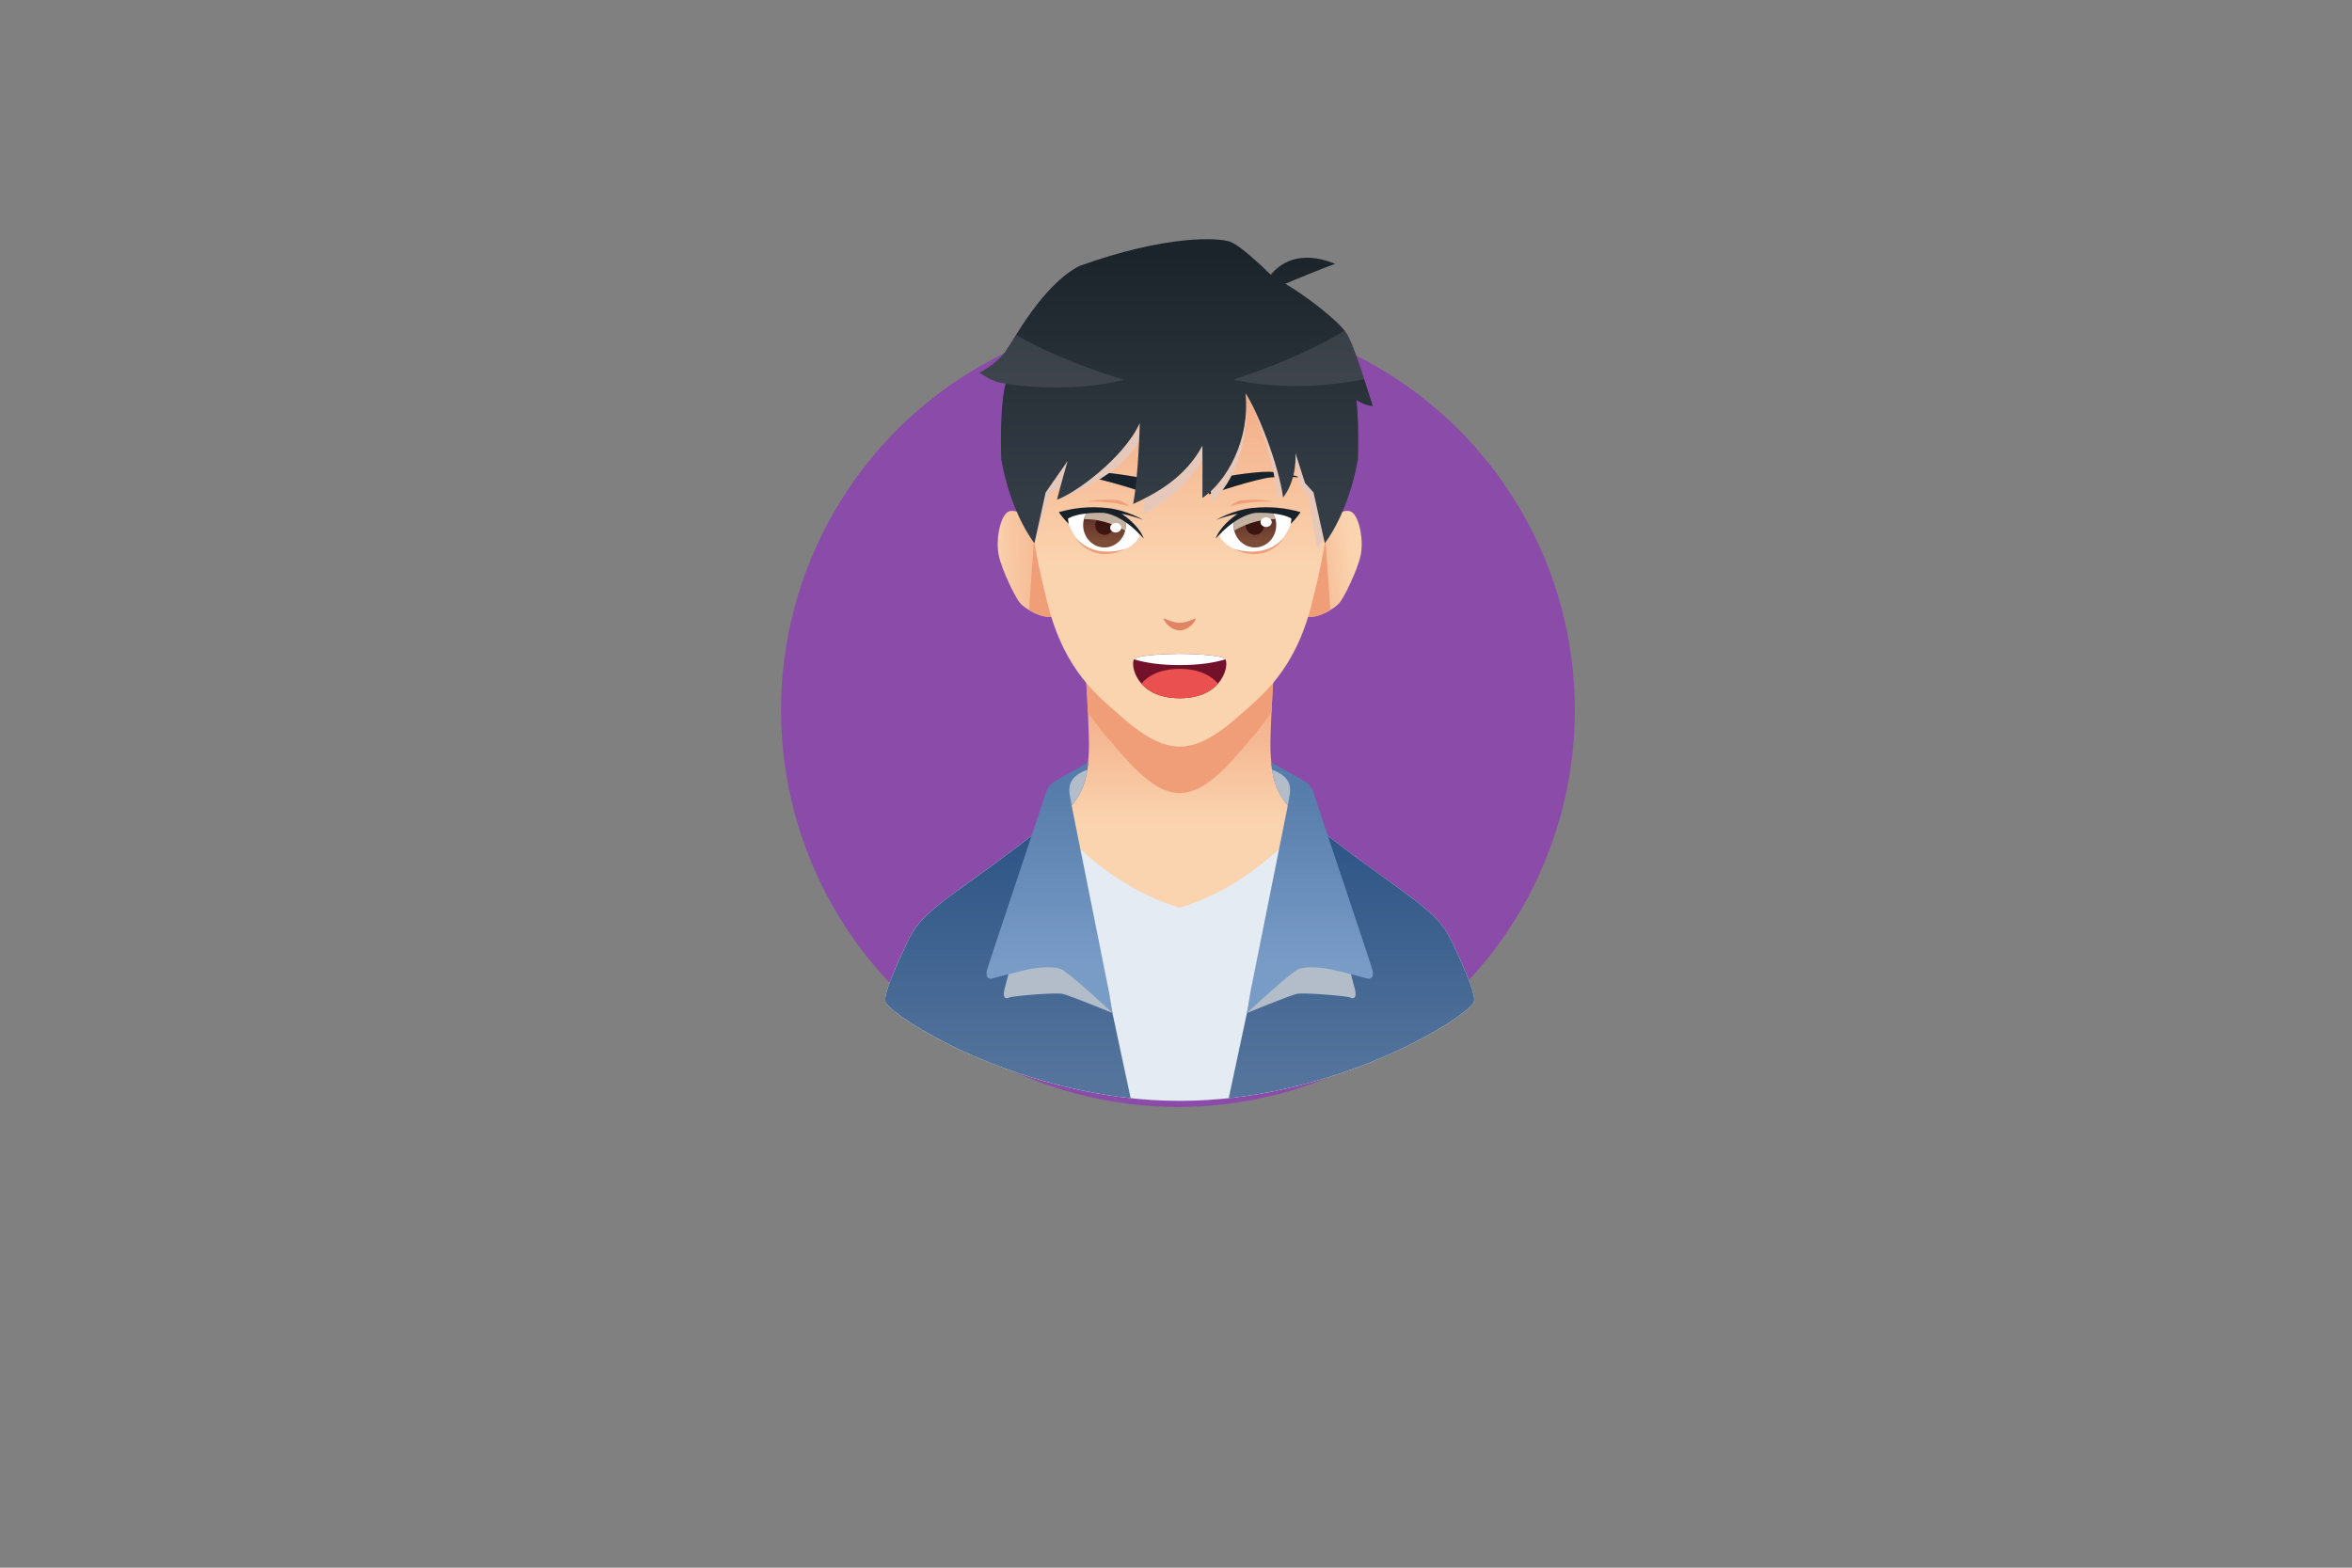 <?xml version="1.0" encoding="utf-8"?>
<!-- Generator: Adobe Illustrator 23.0.3, SVG Export Plug-In . SVG Version: 6.00 Build 0)  -->
<svg version="1.1" xmlns="http://www.w3.org/2000/svg" xmlns:xlink="http://www.w3.org/1999/xlink" x="0px" y="0px"
	 viewBox="0 0 750 500" style="enable-background:new 0 0 750 500;" xml:space="preserve">
<rect x="0" y="0" width="750" height="500" fill="#808080" stroke="none"/>
<style type="text/css">
	.st0{fill:#8A4CA8;}
	.st1{fill:url(#SVGID_1_);}
	.st2{fill:#F09E78;}
	.st3{fill:url(#SVGID_2_);}
	.st4{fill:url(#SVGID_3_);}
	.st5{fill:url(#SVGID_4_);}
	.st6{fill:#FFFFFF;}
	.st7{fill:url(#SVGID_5_);}
	.st8{fill:#3B1510;}
	.st9{fill:#C4B2A0;}
	.st10{fill:#17222B;}
	.st11{fill:url(#SVGID_6_);}
	.st12{fill:#E08464;}
	.st13{fill:#E6C8BA;}
	.st14{fill:url(#SVGID_7_);}
	.st15{fill:#E5EBF2;}
	.st16{fill:url(#SVGID_8_);}
	.st17{fill:#B3BDC9;}
	.st18{fill:url(#SVGID_9_);}
	.st19{fill:url(#SVGID_10_);}
	.st20{fill:url(#SVGID_11_);}
	.st21{fill:#73102A;}
	.st22{fill:#EB5050;}
	.st23{opacity:0.1;}
</style>
<g id="BACKGROUND">
</g>
<g id="OBJECTS">
	<circle class="st0" cx="375.62" cy="226.49" r="126.57"/>
	<g>
		<g>
			<linearGradient id="SVGID_1_" gradientUnits="userSpaceOnUse" x1="431.283" y1="178.85" x2="405.67" y2="182.27">
				<stop  offset="0" style="stop-color:#FAD4AF"/>
				<stop  offset="1" style="stop-color:#F09E78"/>
			</linearGradient>
			<path class="st1" d="M420.84,170.14c1.49-4.36,7.57-8.42,10.12-6.87c2.55,1.55,3.96,9.16,2.9,13.96
				c-1.06,4.8-5.31,13.44-6.8,15.14c-1.49,1.7-7.01,5.17-10.41,4.21L420.84,170.14z"/>
			<path class="st2" d="M422.33,167.47c-0.65,0.84-1.17,1.75-1.49,2.67l-4.18,26.44c2.19,0.62,5.26-0.61,7.57-2.01L422.33,167.47z"
				/>
			<linearGradient id="SVGID_2_" gradientUnits="userSpaceOnUse" x1="315.903" y1="180.161" x2="346.87" y2="179.378">
				<stop  offset="0" style="stop-color:#FAD4AF"/>
				<stop  offset="1" style="stop-color:#F09E78"/>
			</linearGradient>
			<path class="st3" d="M331.52,170.14c-1.49-4.36-7.58-8.42-10.12-6.87c-2.55,1.55-3.96,9.16-2.9,13.96
				c1.06,4.8,5.31,13.44,6.8,15.14c1.49,1.7,7.01,5.17,10.41,4.21L331.52,170.14z"/>
			<path class="st2" d="M330.04,167.47c0.65,0.84,1.17,1.75,1.49,2.67l4.18,26.44c-2.19,0.62-5.27-0.61-7.57-2.01L330.04,167.47z"/>
		</g>
		<linearGradient id="SVGID_3_" gradientUnits="userSpaceOnUse" x1="376.182" y1="262.889" x2="376.182" y2="208.682">
			<stop  offset="0" style="stop-color:#FAD4AF"/>
			<stop  offset="1" style="stop-color:#F09E78"/>
		</linearGradient>
		<path class="st4" d="M343.86,182.84c0,0,2.55,31.02,3.12,45.94c0.57,14.92,1.7,24.82-15.15,37.82
			c-16.85,13-26.2,19.06-31.44,23.34c-5.24,4.28-7.36,6.79-9.49,11.23c-2.12,4.43-7.63,16.78-6.94,17.73
			c3.97,5.47,43.83,30.43,92.22,30.43c48.39,0,88.26-24.97,92.22-30.43c0.69-0.95-4.82-13.3-6.94-17.73s-4.25-6.94-9.49-11.23
			c-5.24-4.29-14.59-10.34-31.44-23.34c-16.85-13-15.72-22.9-15.15-37.82c0.57-14.92,3.12-45.94,3.12-45.94H343.86z"/>
		<path class="st2" d="M394.36,240.9c3.4-3.94,7.32-8.1,11.1-13.84c0.68-15.46,3.04-44.21,3.04-44.21h-64.64
			c0,0,2.36,28.75,3.04,44.2c3.79,5.75,7.7,9.91,11.11,13.85c7.89,9.13,13.4,12.05,18.17,12.05
			C380.95,252.94,386.46,250.03,394.36,240.9z"/>
		<linearGradient id="SVGID_4_" gradientUnits="userSpaceOnUse" x1="376.182" y1="179.645" x2="376.182" y2="106.398">
			<stop  offset="0" style="stop-color:#FAD4AF"/>
			<stop  offset="1" style="stop-color:#F09E78"/>
		</linearGradient>
		<path class="st5" d="M376.18,86.97c-42.97,0-49.6,30.44-49.6,47.87c0,17.43,1.49,33.98,7.45,57.61
			c5.48,21.73,16.08,29.54,23.98,36.49c7.89,6.94,13.4,9.16,18.17,9.16c4.77,0,10.28-2.22,18.17-9.16
			c7.89-6.94,18.5-14.76,23.98-36.49c5.96-23.64,7.45-40.18,7.45-57.61C425.78,117.4,419.15,86.97,376.18,86.97z"/>
		<g>
			<g>
				<path class="st6" d="M399.71,162.75c-4,0.89-8.5,4.25-10.8,8.27c1.63,2.88,5.49,5.8,12.64,5.28
					c7.15-0.52,10.54-9.59,10.76-11.56C410.5,163.64,405.46,162.35,399.71,162.75z"/>
				<linearGradient id="SVGID_5_" gradientUnits="userSpaceOnUse" x1="400.163" y1="172.466" x2="400.163" y2="162.14">
					<stop  offset="0" style="stop-color:#7D4C36"/>
					<stop  offset="1" style="stop-color:#542624"/>
				</linearGradient>
				<path class="st7" d="M399.71,162.75c-2.04,0.45-4.2,1.55-6.15,3.05c-0.23,1.01-0.28,2.09-0.05,3.17c0.8,3.86,4.43,6.31,8.1,5.48
					c3.67-0.83,6-4.63,5.2-8.49c-0.25-1.19-0.79-2.23-1.5-3.1C403.59,162.68,401.7,162.61,399.71,162.75z"/>
				<path class="st8" d="M403.05,166.82c0.35,1.67-0.66,3.33-2.26,3.69c-1.6,0.36-3.17-0.7-3.52-2.38
					c-0.35-1.68,0.66-3.33,2.26-3.69C401.12,164.08,402.7,165.14,403.05,166.82z"/>
				<path class="st9" d="M399.71,162.75c-2.04,0.45-4.2,1.55-6.15,3.05c-0.23,1.01-0.28,2.09-0.05,3.17
					c0.02,0.09,0.06,0.17,0.08,0.26c2.22-1.33,7.14-3.75,13.11-3.66c-0.28-1.03-0.76-1.93-1.39-2.7
					C403.59,162.68,401.7,162.61,399.71,162.75z"/>
				<path class="st10" d="M387.67,171.78c0,0,5.95-7.26,12.71-8.22c8.81-0.22,11.43,1.85,11.43,1.85c0,0.44-0.21,1.7-0.21,1.7
					s2.23-2.28,3.12-3.78c-4.88-1.35-9.45-1.91-15.43-1.31c-5.98,0.59-11.44,3.77-11.44,3.77s3.69-1.42,6.85-1.92
					C392.65,165.13,388.76,168.46,387.67,171.78z"/>
				<path class="st2" d="M393.01,174.86c1.41,0.61,10.7,3.31,16.16-3.29C407.89,174.28,401.96,179.58,393.01,174.86z"/>
				<path class="st6" d="M405.53,166.54c0,0.84-0.8,1.53-1.79,1.53c-0.99,0-1.79-0.69-1.79-1.53c0-0.85,0.8-1.53,1.79-1.53
					C404.73,165.01,405.53,165.7,405.53,166.54z"/>
				<path class="st2" d="M392.25,161.53c0,0,5.57-1.99,13.54-1.44c-4.14-1.22-9.77-0.52-10.27-0.48
					C395.03,159.65,393.23,160.54,392.25,161.53z"/>
				<path class="st10" d="M385.54,157.66c0,0,15.26-5.03,19.72-5.39c4.46-0.37,9.45,0,9.45,0s-4.89-1.7-9.95-1.81
					c-5.06-0.11-16.46,1.88-17.35,2.14C386.54,152.86,385.4,155.14,385.54,157.66z"/>
			</g>
			<g>
				<path class="st6" d="M352.66,162.75c4,0.89,8.5,4.25,10.8,8.27c-1.63,2.88-5.49,5.8-12.64,5.28
					c-7.15-0.52-10.54-9.59-10.76-11.56C341.86,163.64,346.9,162.35,352.66,162.75z"/>
				<linearGradient id="SVGID_6_" gradientUnits="userSpaceOnUse" x1="352.2" y1="172.466" x2="352.2" y2="162.14">
					<stop  offset="0" style="stop-color:#7D4C36"/>
					<stop  offset="1" style="stop-color:#542624"/>
				</linearGradient>
				<path class="st11" d="M352.66,162.75c2.04,0.45,4.2,1.55,6.14,3.05c0.23,1.01,0.28,2.09,0.05,3.17c-0.8,3.86-4.43,6.31-8.1,5.48
					c-3.67-0.83-6-4.63-5.2-8.49c0.25-1.19,0.79-2.23,1.5-3.1C348.77,162.68,350.66,162.61,352.66,162.75z"/>
				<path class="st8" d="M349.32,166.82c-0.35,1.67,0.66,3.33,2.26,3.69c1.6,0.36,3.17-0.7,3.52-2.38c0.35-1.68-0.66-3.33-2.26-3.69
					C351.24,164.08,349.67,165.14,349.32,166.82z"/>
				<path class="st9" d="M352.66,162.75c2.04,0.45,4.2,1.55,6.14,3.05c0.23,1.01,0.28,2.09,0.05,3.17
					c-0.02,0.09-0.06,0.17-0.08,0.26c-2.22-1.33-7.14-3.75-13.11-3.66c0.28-1.03,0.76-1.93,1.39-2.7
					C348.77,162.68,350.66,162.61,352.66,162.75z"/>
				<path class="st10" d="M364.7,171.78c0,0-5.95-7.26-12.71-8.22c-8.81-0.22-11.43,1.85-11.43,1.85c0,0.44,0.21,1.7,0.21,1.7
					s-2.23-2.28-3.12-3.78c4.88-1.35,9.45-1.91,15.44-1.31c5.98,0.59,11.43,3.77,11.43,3.77s-3.69-1.42-6.85-1.92
					C359.71,165.13,363.61,168.46,364.7,171.78z"/>
				<path class="st2" d="M359.36,174.86c-1.41,0.61-10.7,3.31-16.17-3.29C344.47,174.28,350.4,179.58,359.36,174.86z"/>
				<path class="st6" d="M354,168.31c0,0.84,0.8,1.53,1.79,1.53c0.99,0,1.79-0.69,1.79-1.53c0-0.85-0.8-1.53-1.79-1.53
					C354.8,166.78,354,167.46,354,168.31z"/>
				<path class="st2" d="M360.11,161.53c0,0-5.57-1.99-13.54-1.44c4.14-1.22,9.77-0.52,10.27-0.48
					C357.33,159.65,359.14,160.54,360.11,161.53z"/>
				<path class="st10" d="M366.82,157.66c0,0-15.26-5.03-19.72-5.39c-4.46-0.37-9.45,0-9.45,0s4.89-1.7,9.95-1.81
					c5.06-0.11,16.46,1.88,17.35,2.14C365.83,152.86,366.96,155.14,366.82,157.66z"/>
			</g>
		</g>
		<path class="st12" d="M376.18,201.05c2.74,0,4.94-2.59,5.13-3.88c-0.85,0.38-3.31,1.48-5.13,1.48c-1.82,0-4.28-1.1-5.13-1.48
			C371.24,198.46,373.44,201.05,376.18,201.05z"/>
		<path class="st13" d="M376.18,86.97c-42.97,0-49.6,30.44-49.6,47.87c0,12.31,0.75,24.18,3.28,38.42l4.79-15.59l6.58-4.48
			c-1.37,1.07-3.4,3.11-4.17,6.21c5.38-1.82,23.01-9.28,27.35-21.26c0,0,1.07,16.22,0.13,25.87c6.92-3.98,15.84-9.95,20.39-20.62
			c0,0,0.99,10.59,1.44,16.63c7.16-5.94,12.28-19.41,10.82-34.55c3.78,5.69,9.36,23.08,10.26,33.85c4.93-5.65,4.65-13.95,4.65-13.95
			l2.56,9.7l2.56,3.16l2.76,16.36c0,0,1.21-1.28,2.91-3.69c2.21-13.2,2.87-24.44,2.87-36.06C425.78,117.4,419.15,86.97,376.18,86.97
			z"/>
		<linearGradient id="SVGID_7_" gradientUnits="userSpaceOnUse" x1="375.051" y1="80.59" x2="375.051" y2="160.42">
			<stop  offset="0" style="stop-color:#1C242B"/>
			<stop  offset="1" style="stop-color:#343D45"/>
		</linearGradient>
		<path class="st14" d="M437.75,129.51c-0.92-2.66-5.73-19.13-8.36-23.2c-2.62-4.06-13.17-12.11-19.54-15.81
			c0,0,11.83-4.95,15.93-6.35c-11.68-4.73-17.81,0.15-20.57,3.47c0,0-9.24-9.2-12.96-10.53c-3.72-1.33-20.39-2.22-48.11,7.76
			c-11.89,6.21-20.88,23.67-23.72,27.52c-2.83,3.84-8.07,6.5-8.07,6.5s4.53,3.4,8.35,3.4c0,0-1.98,5.61-1.42,24.23
			c3.11,17.58,10.57,26.75,10.57,26.75l3.59-16.19l7.01-10.05c0,0-2.19,7.53-3.4,12.36c5.38-1.82,21.03-12.88,26.39-24.4
			c0,0-0.34,16.25-2.11,25.78c7.24-3.31,16.64-8.42,22.09-18.61c0,0,0.07,10.64,0,16.69c7.65-5.24,15.22-18.25,13.76-33.39
			c3.78,5.69,10.52,22.53,11.97,33.24c4.63-5.91,3.94-14.18,3.94-14.18l3.05,9.55l2.72,3.01l3.59,16.19c0,0,7.45-9.17,10.57-26.75
			c0.28-9.12-0.06-15.11-0.47-18.86C434.05,128.53,435.98,129.44,437.75,129.51z"/>
		<g>
			<path class="st15" d="M462.98,300.38c-2.25-4.7-4.49-7.35-9.96-11.83c-2.32-1.89-5.33-4.06-9.5-7.06
				c-5.26-3.78-12.46-8.97-21.98-16.31c-1.66-1.28-3.1-2.52-4.42-3.74c-10.14,11.5-23.86,22.97-40.95,28.07
				c-17.1-5.09-30.82-16.56-40.95-28.07c-1.31,1.22-2.76,2.46-4.42,3.74c-9.5,7.33-16.7,12.51-21.95,16.29
				c-4.18,3.01-7.2,5.19-9.52,7.08c-5.47,4.47-7.71,7.13-9.96,11.83c-8.35,17.41-7.25,18.94-6.78,19.59
				c4.47,6.16,45.42,31.14,93.58,31.14c48.17,0,89.11-24.97,93.57-31.14C470.23,319.32,471.33,317.8,462.98,300.38z"/>
			<g>
				<linearGradient id="SVGID_8_" gradientUnits="userSpaceOnUse" x1="321.416" y1="343.526" x2="321.416" y2="261.787">
					<stop  offset="0" style="stop-color:#54749C"/>
					<stop  offset="1" style="stop-color:#2B5385"/>
				</linearGradient>
				<path class="st16" d="M308.86,281.47c-4.18,3.01-7.2,5.19-9.52,7.08c-5.47,4.47-7.71,7.13-9.96,11.83
					c-8.35,17.41-7.25,18.94-6.78,19.59c3.98,5.48,36.83,25.84,77.94,30.27l-6.99-32.66l-18.33-56.14
					c-1.31,1.22-2.76,2.46-4.42,3.74C321.31,272.51,314.11,277.69,308.86,281.47z"/>
				<path class="st17" d="M321.78,318.16c0.92-0.5,14.85-1.66,17.05-1.18c2.2,0.48,15.9,6.1,15.91,6.1l-1.18-5.51l-18.33-56.14
					c-0.09,0.08-0.18,0.16-0.27,0.24c-3.49,12.83-14.26,51.91-14.73,54.17C319.68,318.5,320.87,318.66,321.78,318.16z"/>
				<linearGradient id="SVGID_9_" gradientUnits="userSpaceOnUse" x1="334.652" y1="308.388" x2="334.652" y2="250.936">
					<stop  offset="0" style="stop-color:#799CC7"/>
					<stop  offset="1" style="stop-color:#567CAB"/>
				</linearGradient>
				<path class="st18" d="M346.96,243.17c0,0,0.05,7.82-5.25,13.7l11.93,59.52l1.11,6.69c0,0-14.1-13.19-16.65-14.08
					c-2.55-0.88-7.33-0.55-11.9,0.56c-4.57,1.11-8.6,2.16-9.66,2.49c-1.06,0.33-2.44-0.06-1.81-2.6
					c0.64-2.55,17.74-53.18,18.32-55.23c0.58-2.05,1.27-3.82,3.24-4.99C338.25,248.07,346.96,243.17,346.96,243.17z"/>
				<path class="st17" d="M346.76,245.47c-7.81,2.95-5.61,7.32-5.06,11.4C345.22,252.97,346.38,248.23,346.76,245.47z"/>
			</g>
			<g>
				<linearGradient id="SVGID_10_" gradientUnits="userSpaceOnUse" x1="430.945" y1="343.526" x2="430.945" y2="261.787">
					<stop  offset="0" style="stop-color:#54749C"/>
					<stop  offset="1" style="stop-color:#2B5385"/>
				</linearGradient>
				<path class="st19" d="M443.5,281.47c4.18,3.01,7.2,5.19,9.52,7.08c5.47,4.47,7.71,7.13,9.96,11.83
					c8.35,17.41,7.24,18.94,6.77,19.59c-3.98,5.48-36.83,25.84-77.94,30.27l6.99-32.66l18.33-56.14c1.31,1.22,2.76,2.46,4.41,3.74
					C431.05,272.51,438.25,277.69,443.5,281.47z"/>
				<path class="st17" d="M430.58,318.16c-0.92-0.5-14.85-1.66-17.05-1.18c-2.2,0.48-15.9,6.1-15.91,6.1l1.18-5.51l18.33-56.14
					c0.09,0.08,0.18,0.16,0.27,0.24c3.49,12.83,14.27,51.91,14.74,54.17C432.68,318.5,431.49,318.66,430.58,318.16z"/>
				<linearGradient id="SVGID_11_" gradientUnits="userSpaceOnUse" x1="417.709" y1="308.388" x2="417.709" y2="250.936">
					<stop  offset="0" style="stop-color:#799CC7"/>
					<stop  offset="1" style="stop-color:#567CAB"/>
				</linearGradient>
				<path class="st20" d="M405.4,243.17c0,0-0.04,7.82,5.26,13.7l-11.93,59.52l-1.11,6.69c0,0,14.1-13.19,16.65-14.08
					c2.55-0.88,7.33-0.55,11.9,0.56c4.57,1.11,8.6,2.16,9.66,2.49c1.06,0.33,2.44-0.06,1.81-2.6c-0.64-2.55-17.74-53.18-18.32-55.23
					c-0.58-2.05-1.27-3.82-3.24-4.99C414.11,248.07,405.4,243.17,405.4,243.17z"/>
				<path class="st17" d="M405.6,245.47c7.81,2.95,5.61,7.32,5.06,11.4C407.14,252.97,405.98,248.23,405.6,245.47z"/>
			</g>
		</g>
		<g>
			<path class="st21" d="M376.18,222.7c14.09,0,15.83-11.05,14.51-12.49c-1.32-1.44-12.08-1.68-14.51-1.68s-13.18,0.24-14.5,1.68
				C360.35,211.65,362.09,222.7,376.18,222.7z"/>
			<path class="st6" d="M376.18,212.13c6.15,0,10.9-0.73,14.55-1.84c-0.02-0.02-0.03-0.06-0.04-0.08
				c-1.32-1.44-12.08-1.68-14.51-1.68s-13.18,0.24-14.5,1.68c-0.02,0.02-0.03,0.06-0.04,0.08
				C365.28,211.4,370.03,212.13,376.18,212.13z"/>
			<path class="st22" d="M376.18,213.34c-6.22,0-10.03,2.15-12.23,4.68c2.21,2.53,6.01,4.68,12.23,4.68
				c6.22,0,10.03-2.15,12.23-4.68C386.21,215.49,382.4,213.34,376.18,213.34z"/>
		</g>
		<g class="st23">
			<path class="st6" d="M323.96,106.85c-1.57,2.5-2.77,4.5-3.53,5.52c-2.83,3.84-8.07,6.5-8.07,6.5s4.53,3.4,8.35,3.4
				c0,0-0.01,0.04-0.04,0.12c21.64,3.3,37.72-1.24,37.72-1.24C342.83,116.4,331.62,111.18,323.96,106.85z"/>
			<path class="st6" d="M429.39,106.32c-0.17-0.27-0.38-0.56-0.63-0.86c-7.6,4.58-19.09,10.29-35.4,15.58c0,0,18.13,4.79,41.65-0.13
				C433.2,115.29,430.92,108.69,429.39,106.32z"/>
		</g>
	</g>
</g>
</svg>
